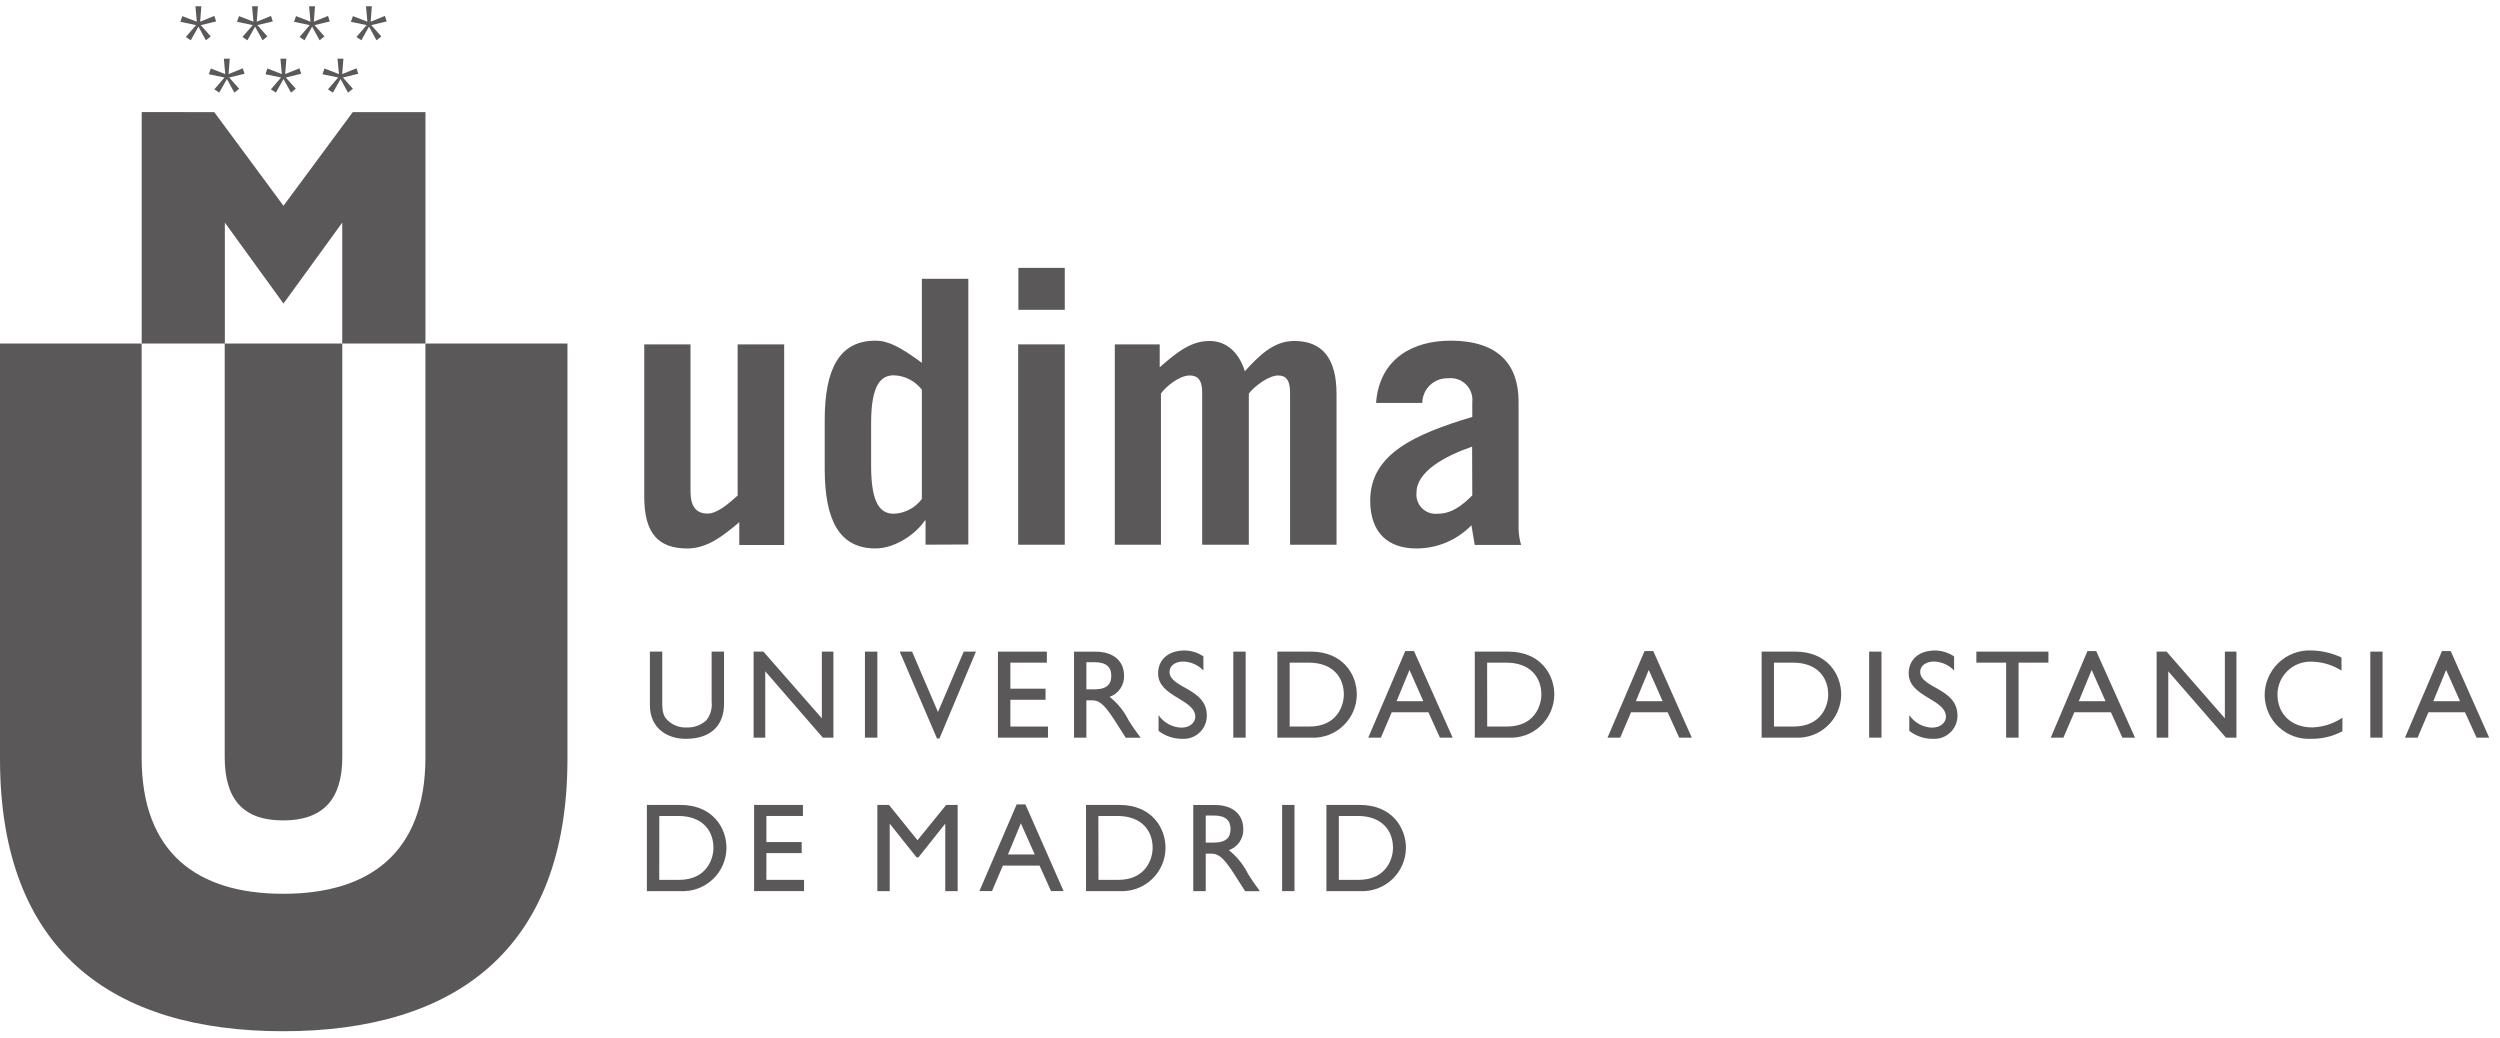 <svg width="200" height="83" viewBox="0 0 200 83" fill="none" xmlns="http://www.w3.org/2000/svg">
<g clip-path="url(#clip0_6875_13990)">
<path fill-rule="evenodd" clip-rule="evenodd" d="M20.633 0.5H20.165L20.276 1.736L19.119 1.289L18.961 1.746L20.218 2.009L19.397 2.956L19.792 3.224L20.407 2.13L21.006 3.224L21.39 2.914L20.591 2.009L21.822 1.715L21.68 1.273L20.538 1.736L20.633 0.5Z" fill="#5B585A"/>
<path fill-rule="evenodd" clip-rule="evenodd" d="M16.107 0.5H15.634L15.744 1.736L14.582 1.289L14.43 1.746L15.687 2.009L14.866 2.956L15.261 3.224L15.876 2.13L16.47 3.224L16.859 2.914L16.06 2.009L17.29 1.715L17.148 1.273L16.012 1.736L16.107 0.5Z" fill="#5B585A"/>
<path fill-rule="evenodd" clip-rule="evenodd" d="M25.201 0.5H24.728L24.838 1.736L23.681 1.289L23.523 1.746L24.78 2.009L23.965 2.956L24.36 3.224L24.97 2.13L25.569 3.224L25.953 2.914L25.159 2.009L26.384 1.715L26.242 1.273L25.106 1.736L25.201 0.5Z" fill="#5B585A"/>
<path fill-rule="evenodd" clip-rule="evenodd" d="M29.748 0.5H29.28L29.39 1.736L28.233 1.289L28.07 1.746L29.332 2.009L28.517 2.956L28.906 3.224L29.522 2.13L30.121 3.224L30.505 2.914L29.706 2.009L30.936 1.715L30.794 1.273L29.653 1.736L29.748 0.5Z" fill="#5B585A"/>
<path fill-rule="evenodd" clip-rule="evenodd" d="M22.912 4.691H22.433L22.549 5.927L21.392 5.48L21.234 5.938L22.486 6.201L21.671 7.147L22.07 7.41L22.68 6.322L23.28 7.41L23.664 7.1L22.864 6.201L24.095 5.901L23.953 5.464L22.812 5.927L22.912 4.691Z" fill="#5B585A"/>
<path fill-rule="evenodd" clip-rule="evenodd" d="M18.381 4.691H17.907L18.018 5.927L16.861 5.48L16.703 5.938L17.96 6.201L17.145 7.147L17.539 7.41L18.154 6.322L18.749 7.41L19.133 7.1L18.338 6.201L19.564 5.901L19.422 5.464L18.286 5.927L18.381 4.691Z" fill="#5B585A"/>
<path fill-rule="evenodd" clip-rule="evenodd" d="M27.474 4.691H27.001L27.117 5.927L25.955 5.48L25.797 5.938L27.054 6.201L26.239 7.147L26.633 7.41L27.243 6.322L27.842 7.41L28.232 7.1L27.432 6.201L28.663 5.901L28.521 5.464L27.374 5.927L27.474 4.691Z" fill="#5B585A"/>
<path fill-rule="evenodd" clip-rule="evenodd" d="M17.988 17.809L22.678 24.283L27.379 17.809V27.485H34.037V8.97H28.221L22.678 16.463L17.141 8.97L11.336 8.965V27.485H17.988V17.809Z" fill="#5B585A"/>
<path fill-rule="evenodd" clip-rule="evenodd" d="M0 27.484H11.332V60.612C11.332 68.274 15.817 71.503 22.659 71.503C29.5 71.503 34.033 68.274 34.033 60.612V27.484H45.396V60.712C45.396 76.035 36.336 82.498 22.648 82.498C8.96 82.498 0 76.035 0 60.712V27.484Z" fill="#5B585A"/>
<path fill-rule="evenodd" clip-rule="evenodd" d="M17.987 27.484H27.384V60.576C27.384 63.899 25.89 65.634 22.651 65.634C19.412 65.634 17.977 63.899 17.977 60.576V27.484" fill="#5B585A"/>
<path fill-rule="evenodd" clip-rule="evenodd" d="M59.011 27.551V39.645C58.217 40.355 57.365 41.086 56.598 41.086C55.599 41.086 55.241 40.381 55.241 39.324V27.551H51.539V39.75C51.539 42.727 52.717 43.878 54.989 43.878C56.519 43.878 57.786 42.932 59.143 41.775V43.6H62.734V27.551H59.022" fill="#5B585A"/>
<path fill-rule="evenodd" clip-rule="evenodd" d="M73.733 39.936C73.472 40.282 73.137 40.565 72.754 40.766C72.37 40.967 71.946 41.08 71.514 41.098C70.515 41.098 69.689 40.452 69.689 37.276V33.852C69.689 30.697 70.515 30.024 71.514 30.024C71.948 30.039 72.374 30.15 72.76 30.349C73.147 30.549 73.484 30.831 73.749 31.176V39.936M77.466 43.559V22.305H73.749V29.025C71.987 27.731 71.04 27.253 70.041 27.253C67.154 27.253 65.977 29.498 65.977 33.621V37.507C65.977 41.635 67.154 43.875 70.041 43.875C71.687 43.875 73.338 42.634 73.99 41.635H74.043V43.575L77.466 43.559Z" fill="#5B585A"/>
<path fill-rule="evenodd" clip-rule="evenodd" d="M81.453 27.55V43.578H85.181V27.55H81.453ZM85.181 24.785V21.43H81.469V24.785H85.181Z" fill="#5B585A"/>
<path fill-rule="evenodd" clip-rule="evenodd" d="M89.164 43.578H92.876V31.484C93.318 30.864 94.38 30.038 95.174 30.038C95.763 30.038 96.174 30.332 96.174 31.395V43.578H99.907V31.484C100.38 30.864 101.527 30.038 102.237 30.038C102.825 30.038 103.204 30.332 103.204 31.395V43.578H106.922V31.526C106.922 28.639 105.77 27.277 103.535 27.277C101.91 27.277 100.738 28.429 99.586 29.701C99.139 28.224 98.135 27.277 96.757 27.277C95.18 27.277 93.991 28.329 92.777 29.381V27.551H89.185V43.578" fill="#5B585A"/>
<path fill-rule="evenodd" clip-rule="evenodd" d="M113.782 32.234C113.785 31.968 113.842 31.705 113.948 31.461C114.054 31.217 114.208 30.997 114.4 30.813C114.593 30.629 114.82 30.486 115.069 30.391C115.317 30.297 115.582 30.253 115.848 30.262C116.109 30.231 116.372 30.259 116.62 30.344C116.868 30.43 117.093 30.57 117.279 30.754C117.465 30.939 117.607 31.163 117.694 31.41C117.782 31.657 117.812 31.921 117.783 32.181V33.354C113.156 34.742 109.617 36.33 109.617 40.042C109.617 42.635 111.058 43.876 113.298 43.876C114.121 43.88 114.937 43.717 115.696 43.398C116.455 43.079 117.142 42.61 117.715 42.02C117.836 42.666 117.894 43.166 117.978 43.597H121.69C121.563 43.176 121.494 42.739 121.485 42.298V32.118C121.485 29.263 119.981 27.254 116.032 27.254C113.061 27.254 110.353 28.668 110.085 32.234H113.766M117.783 39.632C116.895 40.51 116.101 41.099 114.986 41.099C114.76 41.12 114.532 41.09 114.319 41.013C114.106 40.935 113.913 40.811 113.754 40.649C113.594 40.488 113.473 40.293 113.398 40.079C113.322 39.865 113.296 39.637 113.319 39.411C113.319 37.734 115.554 36.498 117.768 35.73L117.783 39.632Z" fill="#5B585A"/>
<path fill-rule="evenodd" clip-rule="evenodd" d="M51.75 71.288H54.437C54.908 71.315 55.38 71.245 55.824 71.084C56.267 70.922 56.673 70.672 57.018 70.35C57.362 70.026 57.637 69.637 57.826 69.204C58.015 68.772 58.114 68.306 58.118 67.834C58.118 66.214 56.998 64.394 54.437 64.394H51.75V71.288ZM52.744 65.278H54.269C56.193 65.278 57.077 66.456 57.077 67.834C57.077 68.685 56.551 70.389 54.316 70.389H52.739L52.744 65.278Z" fill="#5B585A"/>
<path fill-rule="evenodd" clip-rule="evenodd" d="M64.235 64.394H60.328V71.288H64.325V70.389H61.311V68.249H64.135V67.366H61.311V65.278H64.235V64.394Z" fill="#5B585A"/>
<path fill-rule="evenodd" clip-rule="evenodd" d="M76.613 64.394H75.693L73.4 67.218L71.118 64.394H70.188V71.288H71.176V65.919H71.197L73.322 68.585H73.479L75.598 65.919H75.62V71.288H76.613V64.394Z" fill="#5B585A"/>
<path fill-rule="evenodd" clip-rule="evenodd" d="M82.032 64.352H81.333L78.352 71.287H79.361L80.229 69.247H83.163L84.083 71.287H85.088L82.032 64.352ZM81.67 65.866L82.779 68.359H80.639L81.67 65.866Z" fill="#5B585A"/>
<path fill-rule="evenodd" clip-rule="evenodd" d="M86.875 71.288H89.562C90.033 71.315 90.505 71.245 90.949 71.084C91.392 70.922 91.798 70.672 92.143 70.35C92.487 70.026 92.762 69.637 92.951 69.204C93.14 68.772 93.239 68.306 93.243 67.834C93.243 66.214 92.123 64.394 89.562 64.394H86.88V71.288M87.869 65.278H89.399C91.334 65.278 92.212 66.456 92.212 67.834C92.212 68.685 91.686 70.389 89.457 70.389H87.879L87.869 65.278Z" fill="#5B585A"/>
<path fill-rule="evenodd" clip-rule="evenodd" d="M95.461 64.394V71.288H96.46V68.291H96.865C97.391 68.291 97.79 68.449 98.7 69.869L99.61 71.294H100.788C100.314 70.631 100.141 70.394 99.847 69.921C99.482 69.18 98.957 68.528 98.311 68.012C98.658 67.89 98.957 67.661 99.164 67.357C99.371 67.054 99.476 66.692 99.463 66.324C99.463 65.136 98.595 64.4 97.201 64.4H95.461M96.46 65.241H97.091C98.053 65.241 98.432 65.641 98.442 66.293C98.453 66.945 98.153 67.408 97.091 67.408H96.46V65.241Z" fill="#5B585A"/>
<path d="M103.559 64.394H102.57V71.288H103.559V64.394Z" fill="#5B585A"/>
<path fill-rule="evenodd" clip-rule="evenodd" d="M106.102 71.288H108.795C109.266 71.314 109.737 71.244 110.181 71.082C110.624 70.921 111.03 70.671 111.374 70.348C111.718 70.025 111.993 69.636 112.182 69.204C112.372 68.771 112.471 68.305 112.476 67.834C112.476 66.214 111.35 64.394 108.795 64.394H106.113V71.288M107.107 65.278H108.632C110.562 65.278 111.44 66.456 111.44 67.834C111.44 68.685 110.914 70.389 108.684 70.389H107.107V65.278Z" fill="#5B585A"/>
<path fill-rule="evenodd" clip-rule="evenodd" d="M57.924 52.129H56.93V56.136C56.961 56.403 56.939 56.674 56.864 56.932C56.789 57.19 56.663 57.431 56.493 57.64C56.052 58.031 55.473 58.232 54.884 58.197C54.609 58.206 54.335 58.158 54.079 58.057C53.823 57.956 53.591 57.803 53.396 57.608C53.081 57.298 52.981 56.972 52.981 56.199V52.129H51.992V56.409C51.992 58.286 53.407 59.107 54.858 59.107C56.909 59.107 57.924 57.992 57.924 56.309V52.129Z" fill="#5B585A"/>
<path fill-rule="evenodd" clip-rule="evenodd" d="M66.673 52.129H65.747V57.466L61.073 52.129H60.289V59.012H61.22V53.706L65.826 59.012H66.673V52.129Z" fill="#5B585A"/>
<path d="M70.189 52.129H69.195V59.012H70.189V52.129Z" fill="#5B585A"/>
<path fill-rule="evenodd" clip-rule="evenodd" d="M78.076 52.129H77.098L75.037 56.961L72.965 52.129H71.977L74.958 59.075H75.158L78.076 52.129Z" fill="#5B585A"/>
<path fill-rule="evenodd" clip-rule="evenodd" d="M83.748 52.129H79.836V59.012H83.838V58.123H80.83V55.983H83.643V55.095H80.83V53.012H83.748V52.129Z" fill="#5B585A"/>
<path fill-rule="evenodd" clip-rule="evenodd" d="M85.922 52.129V59.012H86.91V56.025H87.326C87.852 56.025 88.246 56.183 89.156 57.603L90.06 59.017H91.249C90.77 58.36 90.602 58.129 90.307 57.661C89.944 56.917 89.419 56.263 88.772 55.747C89.119 55.625 89.418 55.395 89.625 55.092C89.832 54.788 89.936 54.426 89.924 54.059C89.924 52.865 89.051 52.134 87.662 52.134H85.922M86.91 52.975H87.547C88.509 52.975 88.893 53.37 88.903 54.027C88.914 54.684 88.609 55.147 87.547 55.147H86.91V52.975Z" fill="#5B585A"/>
<path fill-rule="evenodd" clip-rule="evenodd" d="M96.287 52.518C95.835 52.209 95.3 52.042 94.752 52.039C93.49 52.039 92.648 52.754 92.648 53.874C92.648 55.757 95.625 55.92 95.625 57.35C95.625 57.729 95.267 58.212 94.505 58.212C94.144 58.2 93.792 58.102 93.476 57.929C93.16 57.755 92.889 57.511 92.685 57.213V58.47C93.237 58.895 93.918 59.12 94.615 59.106C94.867 59.118 95.118 59.078 95.353 58.989C95.589 58.899 95.804 58.763 95.985 58.587C96.165 58.412 96.308 58.202 96.405 57.969C96.501 57.736 96.549 57.486 96.545 57.234C96.545 55.042 93.563 55.063 93.563 53.743C93.563 53.259 94.021 52.923 94.657 52.923C95.269 52.938 95.849 53.195 96.272 53.638V52.518" fill="#5B585A"/>
<path d="M99.653 52.129H98.664V59.012H99.653V52.129Z" fill="#5B585A"/>
<path fill-rule="evenodd" clip-rule="evenodd" d="M102.202 59.012H104.89C105.359 59.036 105.827 58.964 106.267 58.802C106.707 58.64 107.109 58.391 107.451 58.069C107.792 57.747 108.066 57.36 108.254 56.93C108.442 56.5 108.541 56.037 108.545 55.568C108.545 53.943 107.425 52.129 104.864 52.129H102.188V59.012M103.175 53.012H104.701C106.631 53.012 107.508 54.19 107.508 55.568C107.508 56.42 106.983 58.123 104.754 58.123H103.175V53.012Z" fill="#5B585A"/>
<path fill-rule="evenodd" clip-rule="evenodd" d="M113.121 52.086H112.421L109.461 59.011H110.471L111.338 56.981H114.272L115.193 59.011H116.213L113.121 52.086ZM112.758 53.595L113.867 56.098H111.727L112.758 53.595Z" fill="#5B585A"/>
<path fill-rule="evenodd" clip-rule="evenodd" d="M117.977 59.012H120.664C121.134 59.039 121.605 58.971 122.049 58.81C122.492 58.65 122.898 58.401 123.242 58.079C123.586 57.757 123.861 57.368 124.051 56.937C124.24 56.505 124.34 56.039 124.345 55.568C124.345 53.943 123.224 52.129 120.664 52.129H117.982V59.012M118.97 53.012H120.501C122.43 53.012 123.309 54.19 123.309 55.568C123.309 56.42 122.783 58.123 120.553 58.123H118.976L118.97 53.012Z" fill="#5B585A"/>
<path fill-rule="evenodd" clip-rule="evenodd" d="M132.262 52.086H131.563L128.602 59.011H129.617L130.485 56.981H133.414L134.334 59.011H135.344L132.262 52.086ZM131.9 53.595L133.014 56.098H130.869L131.9 53.595Z" fill="#5B585A"/>
<path fill-rule="evenodd" clip-rule="evenodd" d="M140.93 59.012H143.617C144.087 59.038 144.558 58.969 145.001 58.809C145.444 58.648 145.85 58.399 146.194 58.077C146.538 57.755 146.813 57.367 147.003 56.935C147.192 56.504 147.293 56.039 147.298 55.568C147.298 53.943 146.172 52.129 143.617 52.129H140.93V59.012ZM141.918 53.012H143.443C145.373 53.012 146.257 54.19 146.257 55.568C146.257 56.42 145.731 58.123 143.496 58.123H141.918V53.012Z" fill="#5B585A"/>
<path d="M150.52 52.129H149.531V59.012H150.52V52.129Z" fill="#5B585A"/>
<path fill-rule="evenodd" clip-rule="evenodd" d="M156.334 52.518C155.881 52.21 155.346 52.044 154.799 52.039C153.531 52.039 152.695 52.754 152.695 53.874C152.695 55.757 155.677 55.92 155.677 57.35C155.677 57.729 155.324 58.212 154.557 58.212C154.197 58.2 153.846 58.102 153.531 57.929C153.216 57.755 152.946 57.51 152.743 57.213V58.47C153.292 58.897 153.972 59.122 154.667 59.106C154.919 59.118 155.17 59.078 155.406 58.989C155.641 58.899 155.856 58.763 156.037 58.587C156.217 58.412 156.36 58.202 156.457 57.969C156.553 57.736 156.601 57.486 156.597 57.234C156.597 55.042 153.615 55.063 153.615 53.743C153.615 53.259 154.078 52.923 154.709 52.923C155.013 52.929 155.312 52.996 155.59 53.119C155.868 53.241 156.119 53.418 156.329 53.638V52.518" fill="#5B585A"/>
<path fill-rule="evenodd" clip-rule="evenodd" d="M163.873 52.129H158.109V53.012H160.491V59.012H161.485V53.012H163.873V52.129Z" fill="#5B585A"/>
<path fill-rule="evenodd" clip-rule="evenodd" d="M167.697 52.086H166.997L164.062 59.011H165.073L165.946 56.981H168.874L169.79 59.011H170.799L167.697 52.086ZM167.333 53.595L168.443 56.098H166.303L167.333 53.595Z" fill="#5B585A"/>
<path fill-rule="evenodd" clip-rule="evenodd" d="M178.915 52.129H177.989V57.466L173.325 52.129H172.531V59.012H173.462V53.706L178.074 59.012H178.915V52.129Z" fill="#5B585A"/>
<path fill-rule="evenodd" clip-rule="evenodd" d="M187.319 52.599C186.578 52.251 185.772 52.059 184.953 52.036C184.462 52.01 183.972 52.085 183.512 52.256C183.051 52.428 182.631 52.691 182.277 53.031C181.922 53.371 181.641 53.781 181.451 54.233C181.261 54.686 181.166 55.173 181.172 55.665C181.183 56.137 181.289 56.602 181.484 57.032C181.678 57.463 181.957 57.85 182.304 58.17C182.65 58.491 183.058 58.739 183.502 58.899C183.946 59.06 184.418 59.129 184.89 59.104C185.762 59.12 186.624 58.911 187.393 58.499V57.416C186.677 57.897 185.841 58.166 184.979 58.194C183.328 58.194 182.198 57.142 182.198 55.565C182.197 55.209 182.269 54.858 182.408 54.531C182.547 54.204 182.751 53.909 183.008 53.663C183.265 53.418 183.568 53.227 183.901 53.101C184.233 52.976 184.588 52.92 184.942 52.935C185.786 52.948 186.609 53.196 187.319 53.651V52.599Z" fill="#5B585A"/>
<path d="M190.603 52.129H189.625V59.012H190.603V52.129Z" fill="#5B585A"/>
<path fill-rule="evenodd" clip-rule="evenodd" d="M196.057 52.086H195.358L192.398 59.011H193.407L194.275 56.981H197.198L198.124 59.011H199.134L196.057 52.086ZM195.689 53.595L196.804 56.098H194.664L195.689 53.595Z" fill="#5B585A"/>
</g>
<defs>
<clipPath id="clip0_6875_13990">
<rect width="200" height="82" fill="white" transform="translate(0 0.5)"/>
</clipPath>
</defs>
</svg>
